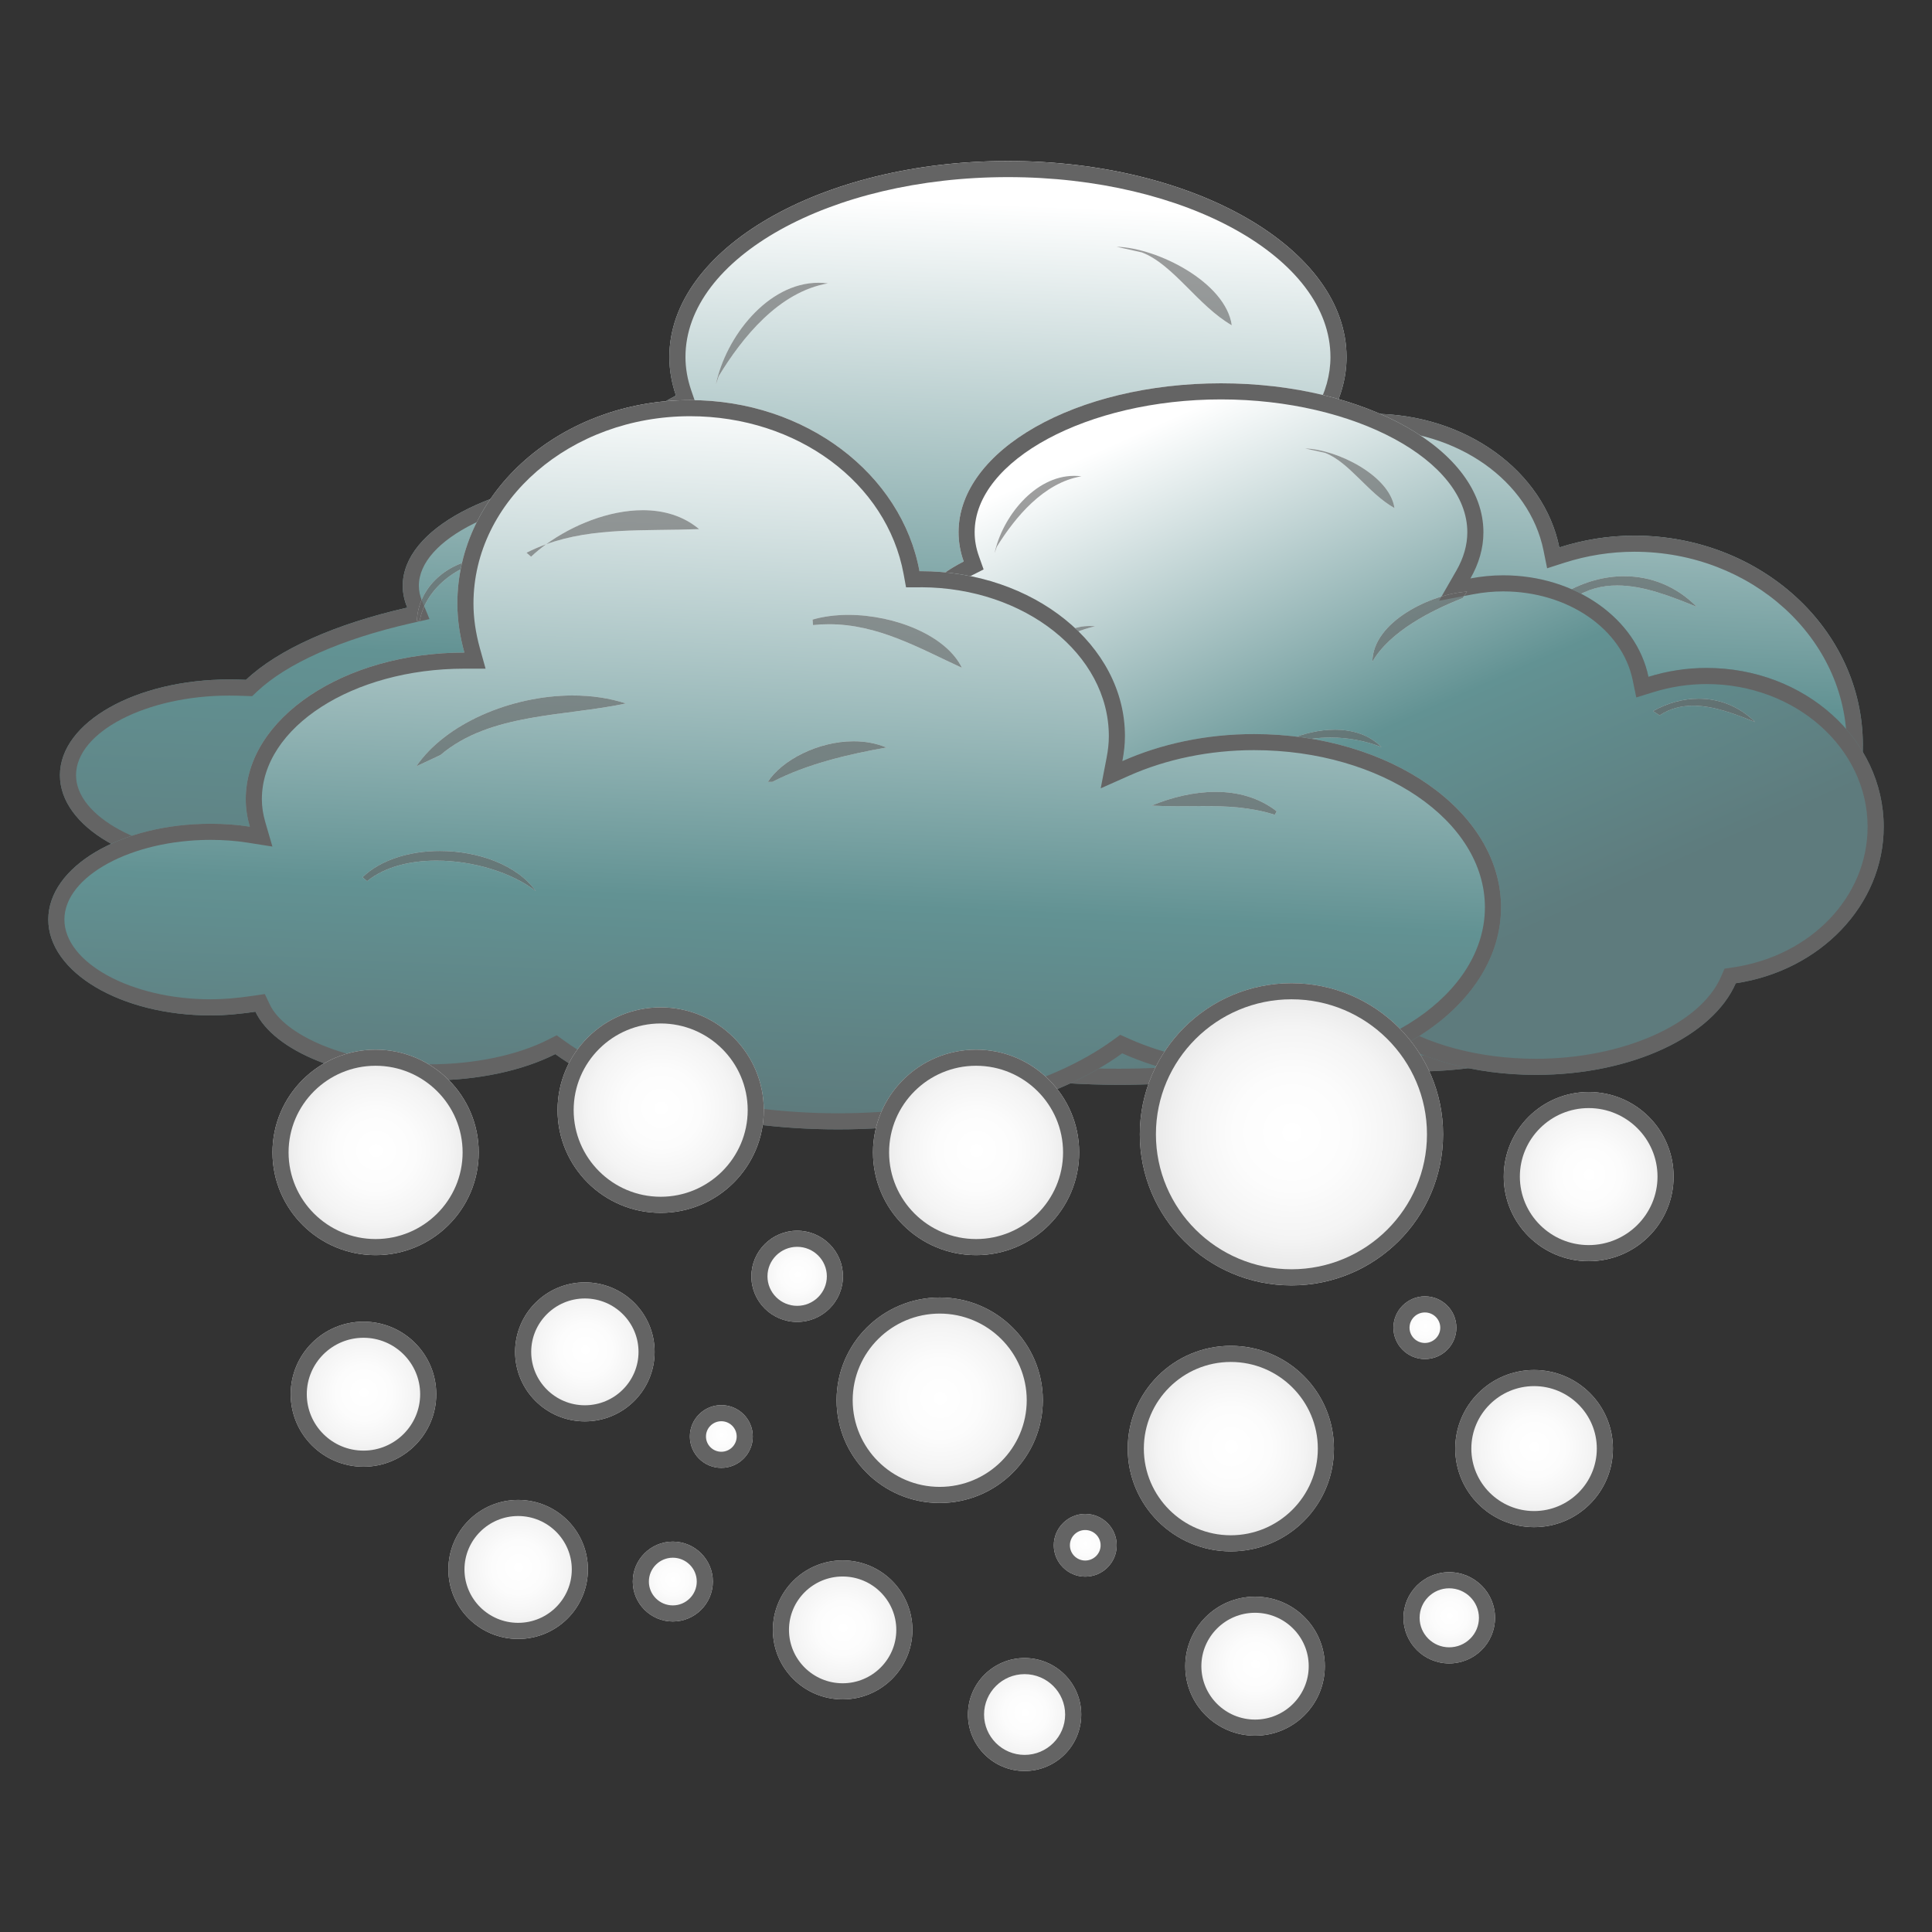 <?xml version="1.0" encoding="utf-8"?>
<!-- Generator: Adobe Illustrator 19.2.1, SVG Export Plug-In . SVG Version: 6.00 Build 0)  -->
<svg version="1.1" id="Слой_1" xmlns="http://www.w3.org/2000/svg" xmlns:xlink="http://www.w3.org/1999/xlink" x="0px" y="0px"
	 viewBox="0 0 120 120" enable-background="new 0 0 120 120" xml:space="preserve">
<rect x="0" y="0" width="120" height="120" fill="#333333" stroke="none"/>
<g>
	<g>
		<g>
			<g>
				
					<linearGradient id="SVGID_1_" gradientUnits="userSpaceOnUse" x1="774.123" y1="1093.498" x2="772.123" y2="1142.054" gradientTransform="matrix(1 0 0 1 -712.981 -1080.88)">
					<stop  offset="0" style="stop-color:#FFFFFF"/>
					<stop  offset="0.604" style="stop-color:#629293"/>
					<stop  offset="1" style="stop-color:#5E7B7D"/>
				</linearGradient>
				<path fill="url(#SVGID_1_)" d="M115.704,46.263c0-7.174-6.351-12.993-14.19-12.993c-1.639,0-3.197,0.265-4.662,0.734
					c-0.954-4.716-5.794-8.305-11.638-8.305c-0.901,0-1.778,0.094-2.62,0.252c0.671-1.191,1.042-2.458,1.042-3.772
					C83.635,15.456,74.222,10,62.605,10c-11.615,0-21.031,5.455-21.031,12.177c0,0.821,0.147,1.619,0.412,2.394
					c-2.478,1.278-4.076,3.026-4.309,4.974c-7.134,0.423-12.662,3.32-12.662,6.839c0,0.464,0.1,0.915,0.283,1.355
					c-4.462,1.015-8.009,2.587-10.019,4.487c-0.344-0.012-0.688-0.023-1.042-0.023c-5.808,0-10.514,2.663-10.514,5.947
					c0,3.203,4.477,5.813,10.083,5.936c-0.058,0.235-0.094,0.464-0.094,0.692c0,3.215,5.586,5.819,12.485,5.819
					c1.43,0,2.802-0.117,4.082-0.328c2.788,4.082,12.551,7.099,24.177,7.099c8.73,0,16.408-1.708,20.878-4.283
					c3.031,2.124,7.504,3.471,12.509,3.471c7.703,0,14.162-3.191,16.012-7.502C110.571,58.029,115.704,52.703,115.704,46.263z"/>
				<path fill="#646464" d="M62.605,11.001c11.044,0,20.03,5.015,20.032,11.178c0,1.102-0.307,2.206-0.913,3.281l-1.054,1.87
					l2.11-0.397c0.828-0.156,1.648-0.235,2.435-0.235c5.296,0,9.779,3.156,10.658,7.504l0.221,1.095l1.064-0.341
					c1.422-0.455,2.888-0.686,4.357-0.686c7.273,0,13.19,5.38,13.19,11.993c0,5.866-4.626,10.83-11,11.804l-0.549,0.084l-0.219,0.51
					c-1.742,4.06-7.949,6.896-15.093,6.896c-4.601,0-8.951-1.199-11.936-3.29l-0.521-0.365l-0.552,0.318
					c-4.511,2.598-12.129,4.149-20.379,4.149c-10.894,0-20.715-2.802-23.351-6.663l-0.359-0.526l-0.629,0.104
					c-1.268,0.209-2.587,0.315-3.92,0.315c-6.769,0-11.485-2.54-11.485-4.819c0-0.129,0.021-0.276,0.064-0.45l0.303-1.214
					l-1.251-0.028c-4.935-0.109-9.105-2.37-9.105-4.937c0-2.682,4.357-4.947,9.514-4.947c0.342,0,0.675,0.011,1.008,0.022
					l0.418,0.014l0.304-0.287c1.857-1.755,5.25-3.26,9.554-4.239l1.156-0.263l-0.454-1.095c-0.139-0.335-0.206-0.653-0.206-0.972
					c0-2.886,5.149-5.451,11.721-5.841l0.834-0.049l0.099-0.83c0.186-1.551,1.526-3.044,3.775-4.204l0.768-0.396l-0.28-0.817
					c-0.238-0.693-0.358-1.389-0.358-2.069C42.575,16.015,51.56,11.001,62.605,11.001 M62.605,10.001
					c-11.615,0-21.031,5.455-21.031,12.177c0,0.821,0.147,1.619,0.412,2.394c-2.478,1.278-4.076,3.026-4.309,4.974
					c-7.134,0.423-12.662,3.32-12.662,6.839c0,0.464,0.1,0.915,0.283,1.355c-4.462,1.015-8.009,2.587-10.019,4.487
					c-0.344-0.012-0.688-0.023-1.042-0.023c-5.808,0-10.514,2.663-10.514,5.947c0,3.203,4.477,5.813,10.083,5.936
					c-0.058,0.235-0.094,0.464-0.094,0.692c0,3.215,5.586,5.819,12.485,5.819c1.43,0,2.802-0.117,4.082-0.328
					c2.788,4.082,12.551,7.099,24.177,7.099c8.73,0,16.408-1.708,20.878-4.283c3.031,2.124,7.504,3.471,12.509,3.471
					c7.703,0,14.162-3.191,16.012-7.502c6.716-1.026,11.849-6.353,11.849-12.793c0-7.174-6.351-12.993-14.19-12.993
					c-1.639,0-3.197,0.265-4.662,0.734c-0.954-4.716-5.794-8.305-11.638-8.305c-0.901,0-1.778,0.094-2.62,0.252
					c0.671-1.191,1.042-2.458,1.042-3.772C83.635,15.456,74.222,10.001,62.605,10.001L62.605,10.001z"/>
			</g>
			<g opacity="0.61" enable-background="new    ">
				<path fill="#FFFFFF" d="M82.322,27.029c-2.813,0.17-7.552,2.435-7.581,5.737c1.39-2.475,4.698-4.195,7.229-5.214L82.322,27.029z
					"/>
				<path fill="#646464" d="M82.322,27.029c-2.813,0.17-7.552,2.435-7.581,5.737c1.39-2.475,4.698-4.195,7.229-5.214L82.322,27.029
					L82.322,27.029z"/>
			</g>
			<g opacity="0.61" enable-background="new    ">
				<path fill="#FFFFFF" d="M97.216,36.807c2.718-1.56,5.952-1.373,8.182,0.891c-2.437-0.996-5.287-2.135-7.654-0.539L97.216,36.807
					z"/>
				<path fill="#646464" d="M100.879,35.79c-1.236,0-2.497,0.348-3.664,1.017l0.528,0.352c0.852-0.574,1.767-0.794,2.702-0.794
					c1.663,0,3.392,0.696,4.952,1.333C104.124,36.405,102.524,35.789,100.879,35.79L100.879,35.79z"/>
			</g>
			<g opacity="0.61" enable-background="new    ">
				<path fill="#FFFFFF" d="M44.464,23.884c0.63-3.091,3.523-6.74,6.962-6.282c-3.055,0.528-5.322,3.361-6.784,5.76L44.464,23.884z"
					/>
				<path fill="#646464" d="M50.837,17.563c-3.176,0-5.779,3.408-6.373,6.321l0.177-0.522c1.462-2.399,3.729-5.232,6.784-5.76
					C51.228,17.576,51.031,17.563,50.837,17.563L50.837,17.563z"/>
			</g>
			<g opacity="0.61" enable-background="new    ">
				<path fill="#FFFFFF" d="M69.354,15.327c2.539,0.065,6.777,2.211,7.153,4.875c-2.109-1.214-3.62-3.772-5.581-4.523L69.354,15.327
					z"/>
				<path fill="#646464" d="M69.354,15.327l1.572,0.352c1.961,0.751,3.473,3.309,5.581,4.523
					C76.131,17.538,71.893,15.391,69.354,15.327L69.354,15.327z"/>
			</g>
			<g opacity="0.61" enable-background="new    ">
				<path fill="#FFFFFF" d="M47.096,34.537c0.359-2.528,2.726-4.956,5.418-4.675c-2.474,0.575-4.444,2.071-5.592,4.499
					L47.096,34.537z"/>
				<path fill="#646464" d="M52.088,29.839c-2.189,0-4.095,1.749-4.774,3.783c1.179-1.995,2.988-3.246,5.201-3.761
					C52.371,29.846,52.229,29.839,52.088,29.839L52.088,29.839z M47.314,33.622c-0.139,0.236-0.27,0.482-0.391,0.738l0.173,0.176
					C47.14,34.229,47.213,33.922,47.314,33.622L47.314,33.622z"/>
			</g>
			<g opacity="0.61" enable-background="new    ">
				<path fill="#FFFFFF" d="M25.893,38.555c0.106-2.428,2.502-4.083,4.853-3.848c-2.093,0.199-4.279,1.706-4.677,3.848
					C26.07,38.555,25.893,38.555,25.893,38.555z"/>
				<path fill="#646464" d="M30.3,34.685c-2.199,0-4.308,1.596-4.407,3.87h0.176c0.398-2.142,2.584-3.649,4.677-3.848
					C30.598,34.692,30.449,34.685,30.3,34.685L30.3,34.685z"/>
			</g>
			<g opacity="0.61" enable-background="new    ">
				<path fill="#FFFFFF" d="M38.685,31.393c1.907-0.205,3.792,1.038,3.998,2.951c-1.246-0.985-1.898-2.275-3.471-2.605
					L38.685,31.393z"/>
				<path fill="#646464" d="M39.098,31.371c-0.137,0-0.275,0.007-0.413,0.022l0.527,0.346c1.572,0.329,2.224,1.619,3.471,2.605
					C42.492,32.569,40.856,31.371,39.098,31.371L39.098,31.371z"/>
			</g>
			<g opacity="0.61" enable-background="new    ">
				<path fill="#FFFFFF" d="M37.634,43.787c2.831-3.261,13.81-6.346,16.227-1.237c-3.955-3.502-12.068-1.684-16.052,1.414
					L37.634,43.787z"/>
				<path fill="#646464" d="M48.239,39.835c-4.022,0-8.86,1.943-10.605,3.952l0.174,0.176c2.448-1.903,6.454-3.323,10.098-3.323
					c2.286,0,4.43,0.559,5.955,1.91C52.933,40.589,50.745,39.835,48.239,39.835L48.239,39.835z"/>
			</g>
			<g opacity="0.61" enable-background="new    ">
				<path fill="#FFFFFF" d="M65.148,41.171c2.27-2.593,7.713-4.141,10.316-1.425c-3.069-1.237-6.952-1.061-9.616,0.904
					L65.148,41.171z"/>
				<path fill="#646464" d="M71.711,38.32c-2.445,0-5.133,1.219-6.563,2.852l0.7-0.522c1.559-1.15,3.535-1.687,5.521-1.687
					c1.408,0,2.821,0.27,4.094,0.783C74.5,38.74,73.148,38.32,71.711,38.32L71.711,38.32z"/>
			</g>
		</g>
		<g>
			<g>
				
					<linearGradient id="SVGID_2_" gradientUnits="userSpaceOnUse" x1="776.98" y1="1110.738" x2="792.522" y2="1145.615" gradientTransform="matrix(1 0 0 1 -712.981 -1080.88)">
					<stop  offset="0" style="stop-color:#FFFFFF"/>
					<stop  offset="0.604" style="stop-color:#629293"/>
					<stop  offset="1" style="stop-color:#5E7B7D"/>
				</linearGradient>
				<path fill="url(#SVGID_2_)" d="M117,51.354c0-5.449-4.929-9.867-11.002-9.867c-1.272,0-2.472,0.199-3.609,0.551
					c-0.741-3.578-4.491-6.305-9.024-6.305c-0.694,0-1.379,0.07-2.032,0.194c0.518-0.904,0.806-1.865,0.806-2.868
					c0-5.103-7.299-9.25-16.298-9.25c-9.001,0-16.303,4.147-16.303,9.25c0,0.627,0.112,1.232,0.32,1.818
					c-1.922,0.974-3.16,2.294-3.341,3.778c-5.534,0.323-9.817,2.528-9.817,5.196c0,0.352,0.077,0.693,0.218,1.026
					c-3.458,0.769-6.211,1.965-7.767,3.414c-0.266-0.018-0.533-0.024-0.804-0.024c-4.503,0-8.153,2.024-8.153,4.523
					c0,2.428,3.47,4.417,7.814,4.511c-0.044,0.164-0.07,0.34-0.07,0.527c0,2.435,4.333,4.412,9.677,4.412
					c1.11,0,2.173-0.088,3.166-0.246c2.157,3.102,9.728,5.386,18.74,5.386c6.769,0,12.723-1.294,16.182-3.239
					c2.355,1.607,5.822,2.621,9.696,2.621c5.975,0,10.986-2.408,12.411-5.689C113.025,60.294,117,56.246,117,51.354z"/>
				<path fill="#646464" d="M75.84,24.808c8.292,0,15.298,3.778,15.298,8.25c0,0.794-0.227,1.592-0.673,2.371l-1.081,1.884
					l2.134-0.404c0.618-0.117,1.239-0.176,1.846-0.176c4.001,0,7.384,2.316,8.045,5.508l0.223,1.078l1.052-0.325
					c1.086-0.336,2.201-0.506,3.314-0.506c5.515,0,10.002,3.978,10.002,8.867c0,4.337-3.507,8.008-8.338,8.729l-0.549,0.082
					l-0.221,0.509c-1.281,2.948-6.115,5.088-11.494,5.088c-3.525,0-6.853-0.892-9.132-2.447l-0.513-0.35l-0.541,0.304
					c-3.463,1.948-9.329,3.111-15.692,3.111c-9.5,0-16.205-2.494-17.919-4.957l-0.358-0.515l-0.62,0.099
					c-0.975,0.155-1.987,0.234-3.009,0.234c-4.966,0-8.677-1.801-8.677-3.412c0-0.089,0.012-0.177,0.037-0.27l0.328-1.23
					L38.029,56.3c-4.089-0.088-6.836-1.887-6.836-3.511c0-1.666,2.938-3.523,7.153-3.523c0.248,0,0.493,0.005,0.736,0.021
					l0.432,0.03l0.317-0.295c1.407-1.309,4.001-2.435,7.303-3.17l1.17-0.26l-0.466-1.105c-0.094-0.222-0.139-0.431-0.139-0.638
					c0-1.77,3.393-3.878,8.875-4.198l0.834-0.049l0.101-0.829c0.133-1.092,1.127-2.159,2.8-3.007l0.785-0.398L60.8,34.541
					c-0.177-0.498-0.263-0.983-0.263-1.484C60.537,28.586,67.545,24.808,75.84,24.808 M75.84,23.808
					c-9.001,0-16.303,4.147-16.303,9.25c0,0.627,0.112,1.232,0.32,1.818c-1.922,0.974-3.16,2.294-3.341,3.778
					c-5.534,0.323-9.817,2.528-9.817,5.196c0,0.352,0.077,0.693,0.218,1.026c-3.458,0.769-6.211,1.965-7.767,3.414
					c-0.266-0.018-0.533-0.024-0.804-0.024c-4.503,0-8.153,2.024-8.153,4.523c0,2.428,3.47,4.417,7.814,4.511
					c-0.044,0.164-0.07,0.34-0.07,0.527c0,2.435,4.333,4.412,9.677,4.412c1.11,0,2.173-0.088,3.166-0.246
					c2.157,3.102,9.728,5.386,18.74,5.386c6.769,0,12.723-1.294,16.182-3.239c2.355,1.607,5.822,2.621,9.696,2.621
					c5.975,0,10.986-2.408,12.411-5.689c5.215-0.778,9.19-4.825,9.19-9.718c0-5.449-4.929-9.867-11.002-9.867
					c-1.272,0-2.472,0.199-3.609,0.551c-0.741-3.578-4.491-6.305-9.024-6.305c-0.694,0-1.379,0.07-2.032,0.194
					c0.518-0.904,0.806-1.865,0.806-2.868C92.138,27.955,84.839,23.808,75.84,23.808L75.84,23.808z"/>
			</g>
			<g opacity="0.61" enable-background="new    ">
				<path fill="#FFFFFF" d="M91.123,36.748c-2.185,0.129-5.858,1.848-5.882,4.353c1.081-1.877,3.653-3.185,5.611-3.954
					L91.123,36.748z"/>
				<path fill="#646464" d="M91.123,36.748c-2.185,0.129-5.858,1.848-5.882,4.353c1.081-1.877,3.653-3.185,5.611-3.954
					L91.123,36.748L91.123,36.748z"/>
			</g>
			<g opacity="0.61" enable-background="new    ">
				<path fill="#FFFFFF" d="M102.673,44.168c2.101-1.185,4.608-1.044,6.34,0.681c-1.883-0.757-4.097-1.625-5.934-0.416
					L102.673,44.168z"/>
				<path fill="#646464" d="M105.507,43.396c-0.957,0-1.933,0.264-2.834,0.772l0.406,0.265c0.659-0.434,1.367-0.6,2.091-0.6
					c1.293,0,2.636,0.531,3.843,1.016C108.023,43.864,106.782,43.396,105.507,43.396L105.507,43.396z"/>
			</g>
			<g opacity="0.61" enable-background="new    ">
				<path fill="#FFFFFF" d="M61.777,34.355c0.49-2.346,2.732-5.114,5.392-4.769c-2.362,0.399-4.12,2.552-5.253,4.37L61.777,34.355z"
					/>
				<path fill="#646464" d="M66.716,29.556c-2.458,0-4.477,2.587-4.939,4.798l0.139-0.399c1.133-1.818,2.891-3.971,5.253-4.37
					C67.017,29.566,66.866,29.556,66.716,29.556L66.716,29.556z"/>
			</g>
			<g opacity="0.61" enable-background="new    ">
				<path fill="#FFFFFF" d="M81.068,27.856c1.972,0.053,5.257,1.678,5.545,3.701c-1.631-0.915-2.807-2.857-4.32-3.431L81.068,27.856
					z"/>
				<path fill="#646464" d="M81.068,27.856l1.225,0.27c1.513,0.574,2.689,2.516,4.32,3.431
					C86.325,29.534,83.04,27.909,81.068,27.856L81.068,27.856z"/>
			</g>
			<g opacity="0.61" enable-background="new    ">
				<path fill="#FFFFFF" d="M63.819,42.449c0.279-1.924,2.116-3.765,4.199-3.549c-1.919,0.435-3.444,1.566-4.334,3.414
					L63.819,42.449z"/>
				<path fill="#646464" d="M67.683,38.883c-1.69,0-3.166,1.323-3.694,2.866c0.914-1.515,2.314-2.46,4.029-2.848
					C67.905,38.889,67.794,38.883,67.683,38.883L67.683,38.883z M63.989,41.748c-0.109,0.18-0.211,0.369-0.305,0.565l0.135,0.135
					C63.853,42.213,63.91,41.978,63.989,41.748L63.989,41.748z"/>
			</g>
			<g opacity="0.61" enable-background="new    ">
				<path fill="#FFFFFF" d="M47.38,45.5c0.082-1.842,1.942-3.104,3.764-2.921c-1.622,0.153-3.317,1.291-3.626,2.921H47.38z"/>
				<path fill="#646464" d="M50.791,42.562c-1.702,0-3.335,1.215-3.411,2.938h0.138c0.309-1.63,2.004-2.768,3.626-2.921
					C51.026,42.568,50.909,42.562,50.791,42.562L50.791,42.562z"/>
			</g>
			<g opacity="0.61" enable-background="new    ">
				<path fill="#FFFFFF" d="M57.295,40.062c1.48-0.158,2.943,0.786,3.099,2.235c-0.966-0.739-1.469-1.725-2.687-1.971L57.295,40.062
					z"/>
				<path fill="#646464" d="M57.619,40.045c-0.108,0-0.216,0.006-0.324,0.017l0.411,0.264c1.218,0.246,1.722,1.232,2.687,1.971
					C60.249,40.954,58.982,40.045,57.619,40.045L57.619,40.045z"/>
			</g>
			<g opacity="0.61" enable-background="new    ">
				<path fill="#FFFFFF" d="M56.486,49.477c2.193-2.487,10.702-4.827,12.58-0.945c-3.069-2.664-9.361-1.285-12.448,1.074
					L56.486,49.477z"/>
				<path fill="#646464" d="M64.703,46.468c-3.118,0-6.866,1.476-8.217,3.009l0.132,0.129c1.896-1.448,5-2.527,7.825-2.527
					c1.774,0,3.439,0.426,4.623,1.454C68.345,47.041,66.646,46.468,64.703,46.468L64.703,46.468z"/>
			</g>
			<g opacity="0.61" enable-background="new    ">
				<path fill="#FFFFFF" d="M77.813,47.495c1.756-1.971,5.981-3.155,7.994-1.091c-2.377-0.938-5.387-0.81-7.453,0.692L77.813,47.495
					z"/>
				<path fill="#646464" d="M82.906,45.322c-1.897,0-3.986,0.93-5.093,2.173l0.541-0.399c1.208-0.878,2.74-1.287,4.278-1.287
					c1.092,0,2.188,0.206,3.174,0.595C85.063,45.641,84.017,45.322,82.906,45.322L82.906,45.322z"/>
			</g>
		</g>
		<g>
			<g>
				
					<linearGradient id="SVGID_3_" gradientUnits="userSpaceOnUse" x1="762.556" y1="1105.217" x2="760.552" y2="1149.767" gradientTransform="matrix(1 0 0 1 -712.981 -1080.88)">
					<stop  offset="0" style="stop-color:#FFFFFF"/>
					<stop  offset="0.711" style="stop-color:#629293"/>
					<stop  offset="1" style="stop-color:#5E7B7D"/>
				</linearGradient>
				<path fill="url(#SVGID_3_)" d="M77.895,45.594c-3.008,0-5.808,0.622-8.181,1.678c0.096-0.499,0.16-1.021,0.16-1.549
					c0-5.661-5.685-10.247-12.699-10.247c-0.024,0-0.042,0.005-0.064,0.005c-1.104-6.024-7.052-10.629-14.249-10.629
					c-7.982,0-14.454,5.654-14.454,12.641c0,1.05,0.166,2.07,0.435,3.038c-7.499,0-13.578,4.089-13.578,9.11
					c0,0.586,0.091,1.149,0.254,1.706c-0.785-0.124-1.599-0.182-2.444-0.182C7.505,51.166,3,53.836,3,57.114
					c0,3.274,4.505,5.954,10.075,5.954c0.97,0,1.904-0.099,2.791-0.229c1.16,2.44,5.539,4.27,10.79,4.27
					c3.058,0,5.837-0.625,7.835-1.637c3.927,2.831,10.325,4.676,17.572,4.676c7.287,0,13.722-1.877,17.639-4.723
					c2.377,1.063,5.182,1.685,8.194,1.685c8.479,0,15.336-4.821,15.336-10.757C93.23,50.416,86.373,45.594,77.895,45.594z"/>
				<path fill="#646464" d="M42.861,25.852c6.645,0,12.224,4.125,13.265,9.809l0.15,0.82h0.833c0.039,0,0.075-0.002,0.111-0.005
					c6.43,0.02,11.652,4.16,11.652,9.247c0,0.421-0.046,0.866-0.142,1.36l-0.363,1.882l1.751-0.78
					c2.339-1.041,5.028-1.592,7.775-1.592c7.903,0,14.335,4.378,14.337,9.759c0,5.38-6.431,9.757-14.336,9.757
					c-2.756,0-5.448-0.552-7.786-1.597l-0.528-0.236l-0.468,0.34c-3.907,2.838-10.281,4.532-17.052,4.532
					c-6.739,0-13.09-1.678-16.987-4.487l-0.494-0.356l-0.543,0.275c-1.918,0.972-4.609,1.529-7.383,1.529
					c-5.28,0-9.035-1.906-9.887-3.699l-0.317-0.667L15.72,61.85c-1.016,0.149-1.857,0.219-2.645,0.219
					C8.156,62.068,4,59.799,4,57.114c0-2.681,4.156-4.947,9.075-4.948c0.803,0,1.573,0.057,2.288,0.17l1.557,0.245l-0.441-1.513
					c-0.144-0.493-0.214-0.96-0.214-1.426c0-4.472,5.642-8.11,12.578-8.11h1.317l-0.353-1.268c-0.264-0.95-0.399-1.881-0.399-2.77
					C29.407,31.074,35.443,25.852,42.861,25.852 M42.861,24.852c-7.982,0-14.454,5.654-14.454,12.641c0,1.05,0.166,2.07,0.435,3.038
					c-7.499,0-13.578,4.089-13.578,9.11c0,0.586,0.091,1.149,0.254,1.706c-0.785-0.124-1.599-0.182-2.444-0.182
					C7.505,51.166,3,53.836,3,57.114c0,3.274,4.505,5.954,10.075,5.954c0.97,0,1.904-0.099,2.791-0.229
					c1.16,2.44,5.539,4.27,10.79,4.27c3.058,0,5.837-0.625,7.835-1.637c3.927,2.831,10.325,4.676,17.572,4.676
					c7.287,0,13.722-1.877,17.639-4.723c2.377,1.063,5.182,1.685,8.194,1.685c8.479,0,15.336-4.821,15.336-10.757
					c-0.003-5.937-6.86-10.759-15.337-10.759c-3.008,0-5.808,0.622-8.181,1.678c0.096-0.499,0.16-1.021,0.16-1.549
					c0-5.661-5.685-10.247-12.699-10.247c-0.024,0-0.042,0.005-0.064,0.005C56.006,29.457,50.058,24.852,42.861,24.852
					L42.861,24.852z"/>
			</g>
			<g opacity="0.61" enable-background="new    ">
				<path fill="#FFFFFF" d="M50.473,38.485c3.223-0.938,8.05,0.457,9.271,2.992c-2.961-1.361-5.727-3.015-9.245-2.652L50.473,38.485
					z"/>
				<path fill="#646464" d="M52.695,38.191c-0.78,0-1.538,0.094-2.223,0.293l0.026,0.34c0.335-0.035,0.664-0.051,0.986-0.051
					c3.061,0,5.58,1.472,8.259,2.703C58.782,39.481,55.585,38.191,52.695,38.191L52.695,38.191z"/>
			</g>
			<g opacity="0.61" enable-background="new    ">
				<path fill="#FFFFFF" d="M79.297,50.392c-2.122-1.655-5.109-1.449-7.78-0.352c2.718,0.141,5.115-0.241,7.662,0.568L79.297,50.392
					z"/>
				<path fill="#646464" d="M75.504,49.183c-1.313,0-2.688,0.323-3.987,0.857c0.546,0.028,1.08,0.036,1.604,0.036
					c0.543,0,1.075-0.008,1.603-0.008c1.498,0,2.95,0.062,4.455,0.54l0.118-0.216C78.207,49.543,76.89,49.183,75.504,49.183
					L75.504,49.183z"/>
			</g>
			<g opacity="0.61" enable-background="new    ">
				<path fill="#FFFFFF" d="M22.517,54.486c2.637-2.534,8.732-2.018,10.767,0.868c-2.532-1.983-7.858-2.757-10.482-0.622
					L22.517,54.486z"/>
				<path fill="#646464" d="M27.324,52.855c-1.844,0-3.655,0.525-4.807,1.631l0.285,0.246c1.097-0.893,2.666-1.277,4.306-1.277
					c2.283,0,4.703,0.745,6.176,1.899C32.137,53.729,29.703,52.855,27.324,52.855L27.324,52.855z"/>
			</g>
			<g opacity="0.61" enable-background="new    ">
				<path fill="#FFFFFF" d="M32.986,34.578c2.45-2.316,7.476-4.2,10.436-1.713c-3.87,0.141-7.443-0.199-10.722,1.466L32.986,34.578z
					"/>
				<path fill="#646464" d="M39.925,31.689c-2.103,0-4.361,0.923-6,2.114c2.939-1.06,6.104-0.814,9.498-0.938
					C42.43,32.031,41.206,31.689,39.925,31.689L39.925,31.689z M33.925,33.803c-0.413,0.149-0.82,0.323-1.224,0.528l0.285,0.246
					C33.267,34.312,33.583,34.051,33.925,33.803L33.925,33.803z"/>
			</g>
			<g opacity="0.61" enable-background="new    ">
				<path fill="#FFFFFF" d="M25.856,47.6c2.342-3.449,8.562-5.374,13.019-3.906c-3.768,0.815-8.43,0.575-11.515,3.203L25.856,47.6z"
					/>
				<path fill="#646464" d="M35.573,43.197c-3.822,0-7.916,1.751-9.718,4.403l1.504-0.704c3.085-2.628,7.747-2.387,11.515-3.203
					C37.845,43.355,36.722,43.197,35.573,43.197L35.573,43.197z"/>
			</g>
			<g opacity="0.61" enable-background="new    ">
				<path fill="#FFFFFF" d="M47.691,48.562c1.142-1.772,4.701-3.262,7.387-2.124c0.224,0,0.224-0.012,0-0.012
					c-2.384,0.422-4.945,1.021-7.099,2.135H47.691z"/>
				<path fill="#646464" d="M53.014,46.041c-2.208,0-4.458,1.18-5.323,2.521h0.288c2.148-1.111,4.7-1.71,7.079-2.132
					C54.411,46.159,53.715,46.041,53.014,46.041L53.014,46.041z M55.078,46.427c-0.007,0.001-0.013,0.002-0.02,0.004
					c0.007,0.003,0.013,0.006,0.02,0.008C55.302,46.438,55.302,46.427,55.078,46.427L55.078,46.427z"/>
			</g>
		</g>
	</g>
	<g>
		
			<radialGradient id="SVGID_4_" cx="167.548" cy="225.095" r="1.062" gradientTransform="matrix(6.028 0 0 6.006 -986.625 -1280.453)" gradientUnits="userSpaceOnUse">
			<stop  offset="0" style="stop-color:#FFFFFF"/>
			<stop  offset="0.383" style="stop-color:#FCFCFC"/>
			<stop  offset="0.703" style="stop-color:#F4F4F4"/>
			<stop  offset="1" style="stop-color:#E5E5E5"/>
		</radialGradient>
		<ellipse fill="url(#SVGID_4_)" cx="23.329" cy="71.578" rx="6.405" ry="6.382"/>
		<path fill="#646464" d="M23.329,66.196c2.98,0,5.405,2.414,5.405,5.382s-2.425,5.382-5.405,5.382s-5.405-2.414-5.405-5.382
			S20.348,66.196,23.329,66.196 M23.329,65.196c-3.537,0-6.405,2.857-6.405,6.382c0,3.525,2.868,6.382,6.405,6.382
			s6.405-2.857,6.405-6.382C29.733,68.054,26.866,65.196,23.329,65.196L23.329,65.196z"/>
	</g>
	<g>
		
			<radialGradient id="SVGID_5_" cx="167.424" cy="227.598" r="0.75" gradientTransform="matrix(6.028 0 0 6.006 -986.625 -1280.453)" gradientUnits="userSpaceOnUse">
			<stop  offset="0" style="stop-color:#FFFFFF"/>
			<stop  offset="0.383" style="stop-color:#FCFCFC"/>
			<stop  offset="0.703" style="stop-color:#F4F4F4"/>
			<stop  offset="1" style="stop-color:#E5E5E5"/>
		</radialGradient>
		<ellipse fill="url(#SVGID_5_)" cx="22.576" cy="86.596" rx="4.521" ry="4.505"/>
		<path fill="#646464" d="M22.576,83.091c1.942,0,3.521,1.573,3.521,3.505s-1.58,3.505-3.521,3.505s-3.521-1.573-3.521-3.505
			S20.635,83.091,22.576,83.091 M22.576,82.091c-2.497,0-4.521,2.017-4.521,4.505c0,2.488,2.024,4.505,4.521,4.505
			c2.497,0,4.521-2.017,4.521-4.505C27.098,84.108,25.073,82.091,22.576,82.091L22.576,82.091z"/>
	</g>
	<g>
		
			<radialGradient id="SVGID_6_" cx="173.361" cy="227.658" r="1.062" gradientTransform="matrix(6.028 0 0 6.006 -986.625 -1280.453)" gradientUnits="userSpaceOnUse">
			<stop  offset="0" style="stop-color:#FFFFFF"/>
			<stop  offset="0.383" style="stop-color:#FCFCFC"/>
			<stop  offset="0.703" style="stop-color:#F4F4F4"/>
			<stop  offset="1" style="stop-color:#E5E5E5"/>
		</radialGradient>
		<ellipse fill="url(#SVGID_6_)" cx="58.367" cy="86.971" rx="6.405" ry="6.382"/>
		<path fill="#646464" d="M58.367,81.589c2.98,0,5.405,2.414,5.405,5.382s-2.425,5.382-5.405,5.382s-5.405-2.414-5.405-5.382
			S55.387,81.589,58.367,81.589 M58.367,80.589c-3.537,0-6.405,2.857-6.405,6.382s2.868,6.382,6.405,6.382s6.405-2.857,6.405-6.382
			S61.905,80.589,58.367,80.589L58.367,80.589z"/>
	</g>
	<g>
		
			<radialGradient id="SVGID_7_" cx="176.361" cy="228.158" r="1.062" gradientTransform="matrix(6.028 0 0 6.006 -986.625 -1280.453)" gradientUnits="userSpaceOnUse">
			<stop  offset="0" style="stop-color:#FFFFFF"/>
			<stop  offset="0.383" style="stop-color:#FCFCFC"/>
			<stop  offset="0.703" style="stop-color:#F4F4F4"/>
			<stop  offset="1" style="stop-color:#E5E5E5"/>
		</radialGradient>
		<path fill="url(#SVGID_7_)" d="M82.853,89.975c0-3.526-2.862-6.383-6.406-6.383c-3.531,0-6.401,2.858-6.401,6.383
			s2.871,6.383,6.401,6.383C79.991,96.355,82.853,93.5,82.853,89.975z"/>
		<path fill="#646464" d="M76.447,84.593c2.981,0,5.406,2.415,5.406,5.383c0,2.966-2.425,5.38-5.406,5.383
			c-2.978,0-5.401-2.415-5.401-5.383S73.469,84.593,76.447,84.593 M76.447,83.593c-3.531,0-6.401,2.858-6.401,6.383
			s2.871,6.383,6.401,6.383c3.544-0.003,6.406-2.858,6.406-6.383C82.853,86.449,79.991,83.593,76.447,83.593L76.447,83.593z"/>
	</g>
	<g>
		
			<radialGradient id="SVGID_8_" cx="169.705" cy="227.157" r="0.719" gradientTransform="matrix(6.028 0 0 6.006 -986.625 -1280.453)" gradientUnits="userSpaceOnUse">
			<stop  offset="0" style="stop-color:#FFFFFF"/>
			<stop  offset="0.383" style="stop-color:#FCFCFC"/>
			<stop  offset="0.703" style="stop-color:#F4F4F4"/>
			<stop  offset="1" style="stop-color:#E5E5E5"/>
		</radialGradient>
		<path fill="url(#SVGID_8_)" d="M40.66,83.967c0-2.387-1.94-4.317-4.333-4.317s-4.333,1.93-4.333,4.317
			c0,2.387,1.94,4.317,4.333,4.317S40.66,86.354,40.66,83.967z"/>
		<path fill="#646464" d="M36.327,80.65c1.838,0,3.333,1.488,3.333,3.317c0,1.829-1.495,3.317-3.333,3.317s-3.333-1.488-3.333-3.317
			C32.994,82.138,34.489,80.65,36.327,80.65 M36.327,79.65c-2.393,0-4.333,1.93-4.333,4.317c0,2.387,1.94,4.317,4.333,4.317
			s4.333-1.93,4.333-4.317C40.66,81.58,38.72,79.65,36.327,79.65L36.327,79.65z"/>
	</g>
	<g>
		
			<radialGradient id="SVGID_9_" cx="176.986" cy="224.908" r="1.562" gradientTransform="matrix(6.028 0 0 6.006 -986.625 -1280.453)" gradientUnits="userSpaceOnUse">
			<stop  offset="0" style="stop-color:#FFFFFF"/>
			<stop  offset="0.383" style="stop-color:#FCFCFC"/>
			<stop  offset="0.703" style="stop-color:#F4F4F4"/>
			<stop  offset="1" style="stop-color:#E5E5E5"/>
		</radialGradient>
		<path fill="url(#SVGID_9_)" d="M89.632,70.453c0-5.185-4.216-9.384-9.418-9.384c-5.196,0-9.418,4.2-9.418,9.384
			c0,5.185,4.222,9.385,9.418,9.385C85.418,79.838,89.632,75.638,89.632,70.453z"/>
		<path fill="#646464" d="M80.214,62.068c4.642,0,8.418,3.761,8.418,8.384c0,4.624-3.776,8.385-8.418,8.385
			s-8.418-3.762-8.418-8.385C71.795,65.829,75.572,62.068,80.214,62.068 M80.214,61.068c-5.196,0-9.418,4.2-9.418,9.384
			c0,5.185,4.222,9.385,9.418,9.385c5.204,0,9.418-4.2,9.418-9.385C89.632,65.268,85.416,61.068,80.214,61.068L80.214,61.068z"/>
	</g>
	<g>
		
			<radialGradient id="SVGID_10_" cx="172.361" cy="230.032" r="0.719" gradientTransform="matrix(6.028 0 0 6.006 -986.625 -1280.453)" gradientUnits="userSpaceOnUse">
			<stop  offset="0" style="stop-color:#FFFFFF"/>
			<stop  offset="0.383" style="stop-color:#FCFCFC"/>
			<stop  offset="0.703" style="stop-color:#F4F4F4"/>
			<stop  offset="1" style="stop-color:#E5E5E5"/>
		</radialGradient>
		<path fill="url(#SVGID_10_)" d="M56.671,101.235c0-2.386-1.94-4.316-4.333-4.316c-2.393,0-4.333,1.93-4.333,4.316
			c0,2.388,1.94,4.316,4.333,4.316C54.731,105.551,56.671,103.623,56.671,101.235z"/>
		<path fill="#646464" d="M52.338,97.919c1.838,0,3.333,1.488,3.333,3.316c0,1.829-1.495,3.316-3.333,3.316
			s-3.333-1.488-3.333-3.316C49.005,99.406,50.5,97.919,52.338,97.919 M52.338,96.919c-2.393,0-4.333,1.93-4.333,4.316
			c0,2.388,1.94,4.316,4.333,4.316s4.333-1.928,4.333-4.316C56.671,98.849,54.731,96.919,52.338,96.919L52.338,96.919z"/>
	</g>
	<g>
		
			<radialGradient id="SVGID_11_" cx="173.736" cy="225.095" r="1.062" gradientTransform="matrix(6.028 0 0 6.006 -986.625 -1280.453)" gradientUnits="userSpaceOnUse">
			<stop  offset="0" style="stop-color:#FFFFFF"/>
			<stop  offset="0.383" style="stop-color:#FCFCFC"/>
			<stop  offset="0.703" style="stop-color:#F4F4F4"/>
			<stop  offset="1" style="stop-color:#E5E5E5"/>
		</radialGradient>
		<ellipse fill="url(#SVGID_11_)" cx="60.626" cy="71.578" rx="6.403" ry="6.382"/>
		<path fill="#646464" d="M60.626,66.196c2.979,0,5.403,2.414,5.403,5.382s-2.424,5.382-5.403,5.382s-5.403-2.414-5.403-5.382
			S57.646,66.196,60.626,66.196 M60.626,65.196c-3.536,0-6.403,2.857-6.403,6.382c0,3.525,2.867,6.382,6.403,6.382
			s6.403-2.857,6.403-6.382C67.028,68.054,64.162,65.196,60.626,65.196L60.626,65.196z"/>
	</g>
	<g>
		
			<radialGradient id="SVGID_12_" cx="174.236" cy="230.908" r="0.584" gradientTransform="matrix(6.028 0 0 6.006 -986.625 -1280.453)" gradientUnits="userSpaceOnUse">
			<stop  offset="0" style="stop-color:#FFFFFF"/>
			<stop  offset="0.383" style="stop-color:#FCFCFC"/>
			<stop  offset="0.703" style="stop-color:#F4F4F4"/>
			<stop  offset="1" style="stop-color:#E5E5E5"/>
		</radialGradient>
		<ellipse fill="url(#SVGID_12_)" cx="63.64" cy="106.492" rx="3.518" ry="3.508"/>
		<path fill="#646464" d="M63.64,103.984c1.389,0,2.518,1.125,2.518,2.508S65.029,109,63.64,109c-1.389,0-2.518-1.125-2.518-2.508
			S62.252,103.984,63.64,103.984 M63.64,102.984c-1.943,0-3.518,1.571-3.518,3.508S61.697,110,63.64,110
			c1.943,0,3.518-1.571,3.518-3.508S65.583,102.984,63.64,102.984L63.64,102.984z"/>
	</g>
	<g>
		
			<radialGradient id="SVGID_13_" cx="171.893" cy="226.376" r="0.472" gradientTransform="matrix(6.028 0 0 6.006 -986.625 -1280.453)" gradientUnits="userSpaceOnUse">
			<stop  offset="0" style="stop-color:#FFFFFF"/>
			<stop  offset="0.383" style="stop-color:#FCFCFC"/>
			<stop  offset="0.703" style="stop-color:#F4F4F4"/>
			<stop  offset="1" style="stop-color:#E5E5E5"/>
		</radialGradient>
		<path fill="url(#SVGID_13_)" d="M52.357,79.274c0-1.56-1.276-2.833-2.844-2.833s-2.844,1.273-2.844,2.833
			c0,1.567,1.275,2.833,2.844,2.833C51.082,82.107,52.357,80.842,52.357,79.274z"/>
		<path fill="#646464" d="M49.513,77.442c1.017,0,1.844,0.822,1.844,1.833c0,1.011-0.827,1.833-1.844,1.833
			s-1.844-0.822-1.844-1.833C47.669,78.264,48.496,77.442,49.513,77.442 M49.513,76.442c-1.568,0-2.844,1.273-2.844,2.833
			c0,1.567,1.275,2.833,2.844,2.833c1.569,0,2.844-1.265,2.844-2.833C52.357,77.714,51.081,76.442,49.513,76.442L49.513,76.442z"/>
	</g>
	<g>
		
			<radialGradient id="SVGID_14_" cx="176.611" cy="230.408" r="0.719" gradientTransform="matrix(6.028 0 0 6.006 -986.625 -1280.453)" gradientUnits="userSpaceOnUse">
			<stop  offset="0" style="stop-color:#FFFFFF"/>
			<stop  offset="0.383" style="stop-color:#FCFCFC"/>
			<stop  offset="0.703" style="stop-color:#F4F4F4"/>
			<stop  offset="1" style="stop-color:#E5E5E5"/>
		</radialGradient>
		<path fill="url(#SVGID_14_)" d="M82.287,103.489c0-2.387-1.937-4.317-4.333-4.317c-2.392,0-4.335,1.93-4.335,4.317
			s1.943,4.317,4.335,4.317C80.349,107.806,82.287,105.876,82.287,103.489z"/>
		<path fill="#646464" d="M77.954,100.172c1.838,0,3.333,1.488,3.333,3.317s-1.495,3.317-3.333,3.317
			c-1.839,0-3.335-1.488-3.335-3.317S76.115,100.172,77.954,100.172 M77.954,99.172c-2.392,0-4.335,1.93-4.335,4.317
			s1.943,4.317,4.335,4.317c2.396,0,4.333-1.93,4.333-4.317S80.349,99.172,77.954,99.172L77.954,99.172z"/>
	</g>
	<g>
		
			<radialGradient id="SVGID_15_" cx="170.486" cy="224.657" r="1.062" gradientTransform="matrix(6.028 0 0 6.006 -986.625 -1280.453)" gradientUnits="userSpaceOnUse">
			<stop  offset="0" style="stop-color:#FFFFFF"/>
			<stop  offset="0.383" style="stop-color:#FCFCFC"/>
			<stop  offset="0.703" style="stop-color:#F4F4F4"/>
			<stop  offset="1" style="stop-color:#E5E5E5"/>
		</radialGradient>
		<ellipse fill="url(#SVGID_15_)" cx="41.036" cy="68.951" rx="6.405" ry="6.382"/>
		<path fill="#646464" d="M41.036,63.569c2.98,0,5.405,2.414,5.405,5.382s-2.425,5.382-5.405,5.382s-5.405-2.414-5.405-5.382
			S38.056,63.569,41.036,63.569 M41.036,62.569c-3.537,0-6.405,2.857-6.405,6.382s2.868,6.382,6.405,6.382s6.405-2.857,6.405-6.382
			S44.574,62.569,41.036,62.569L41.036,62.569z"/>
	</g>
	<g>
		
			<radialGradient id="SVGID_16_" cx="169.017" cy="229.407" r="0.72" gradientTransform="matrix(6.028 0 0 6.006 -986.625 -1280.453)" gradientUnits="userSpaceOnUse">
			<stop  offset="0" style="stop-color:#FFFFFF"/>
			<stop  offset="0.383" style="stop-color:#FCFCFC"/>
			<stop  offset="0.703" style="stop-color:#F4F4F4"/>
			<stop  offset="1" style="stop-color:#E5E5E5"/>
		</radialGradient>
		<path fill="url(#SVGID_16_)" d="M36.515,97.482c0-2.388-1.94-4.318-4.333-4.318s-4.333,1.93-4.333,4.318
			c0,2.386,1.94,4.316,4.333,4.316C34.575,101.799,36.515,99.868,36.515,97.482z"/>
		<path fill="#646464" d="M32.182,94.163c1.838,0,3.333,1.489,3.333,3.318c0,1.829-1.494,3.316-3.333,3.316
			c-1.838,0-3.333-1.488-3.333-3.316C28.849,95.652,30.344,94.163,32.182,94.163 M32.182,93.163c-2.393,0-4.333,1.93-4.333,4.318
			c0,2.386,1.94,4.316,4.333,4.316c0,0,0.001,0,0.002,0c2.392,0,4.331-1.93,4.331-4.316C36.515,95.093,34.575,93.163,32.182,93.163
			L32.182,93.163z"/>
	</g>
	<g>
		
			<radialGradient id="SVGID_17_" cx="179.486" cy="228.158" r="0.812" gradientTransform="matrix(6.028 0 0 6.006 -986.625 -1280.453)" gradientUnits="userSpaceOnUse">
			<stop  offset="0" style="stop-color:#FFFFFF"/>
			<stop  offset="0.383" style="stop-color:#FCFCFC"/>
			<stop  offset="0.703" style="stop-color:#F4F4F4"/>
			<stop  offset="1" style="stop-color:#E5E5E5"/>
		</radialGradient>
		<path fill="url(#SVGID_17_)" d="M100.182,89.975c0-2.694-2.189-4.881-4.896-4.881c-2.703,0-4.898,2.187-4.898,4.881
			c0,2.692,2.199,4.879,4.898,4.879C97.993,94.854,100.182,92.667,100.182,89.975z"/>
		<path fill="#646464" d="M95.285,86.094c2.148,0,3.896,1.741,3.896,3.881c0,2.139-1.748,3.879-3.896,3.879
			c-2.149,0-3.898-1.74-3.898-3.879C91.387,87.835,93.136,86.094,95.285,86.094 M95.285,85.094c-2.703,0-4.898,2.187-4.898,4.881
			c0,2.692,2.199,4.879,4.898,4.879c2.707,0,4.896-2.187,4.896-4.879C100.182,87.282,97.993,85.094,95.285,85.094L95.285,85.094z"/>
	</g>
	<g>
		
			<radialGradient id="SVGID_18_" cx="180.048" cy="225.345" r="0.875" gradientTransform="matrix(6.028 0 0 6.006 -986.625 -1280.453)" gradientUnits="userSpaceOnUse">
			<stop  offset="0" style="stop-color:#FFFFFF"/>
			<stop  offset="0.383" style="stop-color:#FCFCFC"/>
			<stop  offset="0.703" style="stop-color:#F4F4F4"/>
			<stop  offset="1" style="stop-color:#E5E5E5"/>
		</radialGradient>
		<path fill="url(#SVGID_18_)" d="M103.95,73.081c0-2.903-2.354-5.255-5.275-5.255c-2.909,0-5.275,2.353-5.275,5.255
			s2.366,5.255,5.275,5.255C101.595,78.336,103.95,75.984,103.95,73.081z"/>
		<path fill="#646464" d="M98.676,68.825c2.357,0,4.275,1.909,4.275,4.255c0,2.346-1.918,4.255-4.275,4.255
			s-4.275-1.909-4.275-4.255C94.401,70.734,96.319,68.825,98.676,68.825 M98.676,67.825c-2.909,0-5.275,2.353-5.275,5.255
			c0,2.903,2.366,5.255,5.275,5.255c2.919,0,5.275-2.353,5.275-5.255C103.95,70.178,101.596,67.825,98.676,67.825L98.676,67.825z"/>
	</g>
	<g>
		
			<radialGradient id="SVGID_19_" cx="171.11" cy="228.033" r="0.325" gradientTransform="matrix(6.028 0 0 6.006 -986.625 -1280.453)" gradientUnits="userSpaceOnUse">
			<stop  offset="0" style="stop-color:#FFFFFF"/>
			<stop  offset="0.383" style="stop-color:#FCFCFC"/>
			<stop  offset="0.703" style="stop-color:#F4F4F4"/>
			<stop  offset="1" style="stop-color:#E5E5E5"/>
		</radialGradient>
		<ellipse fill="url(#SVGID_19_)" cx="44.803" cy="89.223" rx="1.954" ry="1.948"/>
		<path fill="#646464" d="M44.803,88.275c0.526,0,0.954,0.425,0.954,0.948s-0.428,0.948-0.954,0.948s-0.954-0.425-0.954-0.948
			S44.277,88.275,44.803,88.275 M44.803,87.275c-1.079,0-1.954,0.872-1.954,1.948s0.875,1.948,1.954,1.948s1.954-0.872,1.954-1.948
			S45.882,87.275,44.803,87.275L44.803,87.275z"/>
	</g>
	<g>
		
			<radialGradient id="SVGID_20_" cx="178.359" cy="226.908" r="0.324" gradientTransform="matrix(6.028 0 0 6.006 -986.625 -1280.453)" gradientUnits="userSpaceOnUse">
			<stop  offset="0" style="stop-color:#FFFFFF"/>
			<stop  offset="0.383" style="stop-color:#FCFCFC"/>
			<stop  offset="0.703" style="stop-color:#F4F4F4"/>
			<stop  offset="1" style="stop-color:#E5E5E5"/>
		</radialGradient>
		<path fill="url(#SVGID_20_)" d="M90.458,82.466c0-1.075-0.87-1.948-1.955-1.948c-1.072,0-1.955,0.874-1.955,1.948
			c0,1.075,0.883,1.948,1.955,1.948C89.587,84.413,90.458,83.541,90.458,82.466z"/>
		<path fill="#646464" d="M88.503,81.518c0.527,0,0.955,0.425,0.955,0.948c0,0.522-0.429,0.947-0.955,0.948
			c-0.527,0-0.955-0.425-0.955-0.948S87.976,81.518,88.503,81.518 M88.503,80.518c-1.072,0-1.955,0.874-1.955,1.948
			s0.883,1.948,1.955,1.948c1.084-0.002,1.955-0.874,1.955-1.948S89.587,80.518,88.503,80.518L88.503,80.518z"/>
	</g>
	<g>
		
			<radialGradient id="SVGID_21_" cx="174.859" cy="229.157" r="0.324" gradientTransform="matrix(6.028 0 0 6.006 -986.625 -1280.453)" gradientUnits="userSpaceOnUse">
			<stop  offset="0" style="stop-color:#FFFFFF"/>
			<stop  offset="0.383" style="stop-color:#FCFCFC"/>
			<stop  offset="0.703" style="stop-color:#F4F4F4"/>
			<stop  offset="1" style="stop-color:#E5E5E5"/>
		</radialGradient>
		<path fill="url(#SVGID_21_)" d="M69.361,95.981c0-1.074-0.872-1.949-1.957-1.949c-1.071,0-1.951,0.875-1.951,1.949
			s0.88,1.947,1.951,1.947C68.489,97.928,69.361,97.054,69.361,95.981z"/>
		<path fill="#646464" d="M67.404,95.032c0.528,0,0.957,0.426,0.957,0.949c0,0.522-0.429,0.947-0.957,0.947
			c-0.524,0-0.951-0.425-0.951-0.947C66.453,95.457,66.88,95.032,67.404,95.032 M67.404,94.032c-1.071,0-1.951,0.875-1.951,1.949
			s0.88,1.947,1.951,1.947c1.084,0,1.957-0.874,1.957-1.947S68.489,94.032,67.404,94.032L67.404,94.032z"/>
	</g>
	<g>
		
			<radialGradient id="SVGID_22_" cx="178.61" cy="229.907" r="0.472" gradientTransform="matrix(6.028 0 0 6.006 -986.625 -1280.453)" gradientUnits="userSpaceOnUse">
			<stop  offset="0" style="stop-color:#FFFFFF"/>
			<stop  offset="0.383" style="stop-color:#FCFCFC"/>
			<stop  offset="0.703" style="stop-color:#F4F4F4"/>
			<stop  offset="1" style="stop-color:#E5E5E5"/>
		</radialGradient>
		<path fill="url(#SVGID_22_)" d="M92.859,100.485c0-1.567-1.277-2.834-2.849-2.834c-1.566,0-2.836,1.269-2.836,2.834
			s1.27,2.833,2.836,2.833C91.582,103.318,92.859,102.051,92.859,100.485z"/>
		<path fill="#646464" d="M90.01,98.652c1.02,0,1.849,0.823,1.849,1.834c0,0.489-0.192,0.949-0.54,1.294
			c-0.349,0.347-0.814,0.538-1.309,0.538c-1.012,0-1.836-0.822-1.836-1.833C88.174,99.474,88.997,98.652,90.01,98.652 M90.01,97.652
			c-1.566,0-2.836,1.269-2.836,2.834c0,1.565,1.27,2.833,2.836,2.833c1.572,0,2.849-1.266,2.849-2.833
			C92.859,98.918,91.582,97.652,90.01,97.652L90.01,97.652z"/>
	</g>
	<g>
		
			<radialGradient id="SVGID_23_" cx="170.608" cy="229.533" r="0.413" gradientTransform="matrix(6.028 0 0 6.006 -986.625 -1280.453)" gradientUnits="userSpaceOnUse">
			<stop  offset="0" style="stop-color:#FFFFFF"/>
			<stop  offset="0.383" style="stop-color:#FCFCFC"/>
			<stop  offset="0.703" style="stop-color:#F4F4F4"/>
			<stop  offset="1" style="stop-color:#E5E5E5"/>
		</radialGradient>
		<path fill="url(#SVGID_23_)" d="M44.277,98.233c0-1.365-1.115-2.481-2.487-2.481c-1.372,0-2.487,1.115-2.487,2.481
			s1.115,2.481,2.487,2.481C43.162,100.714,44.277,99.601,44.277,98.233z"/>
		<path fill="#646464" d="M41.79,96.752c0.82,0,1.487,0.664,1.487,1.481c0,0.817-0.667,1.481-1.487,1.481s-1.487-0.664-1.487-1.481
			C40.303,97.417,40.97,96.752,41.79,96.752 M41.79,95.752c-1.372,0-2.487,1.115-2.487,2.481c0,1.365,1.115,2.481,2.487,2.481
			c1.372,0,2.487-1.114,2.487-2.481C44.277,96.868,43.162,95.752,41.79,95.752L41.79,95.752z"/>
	</g>
</g>
</svg>
